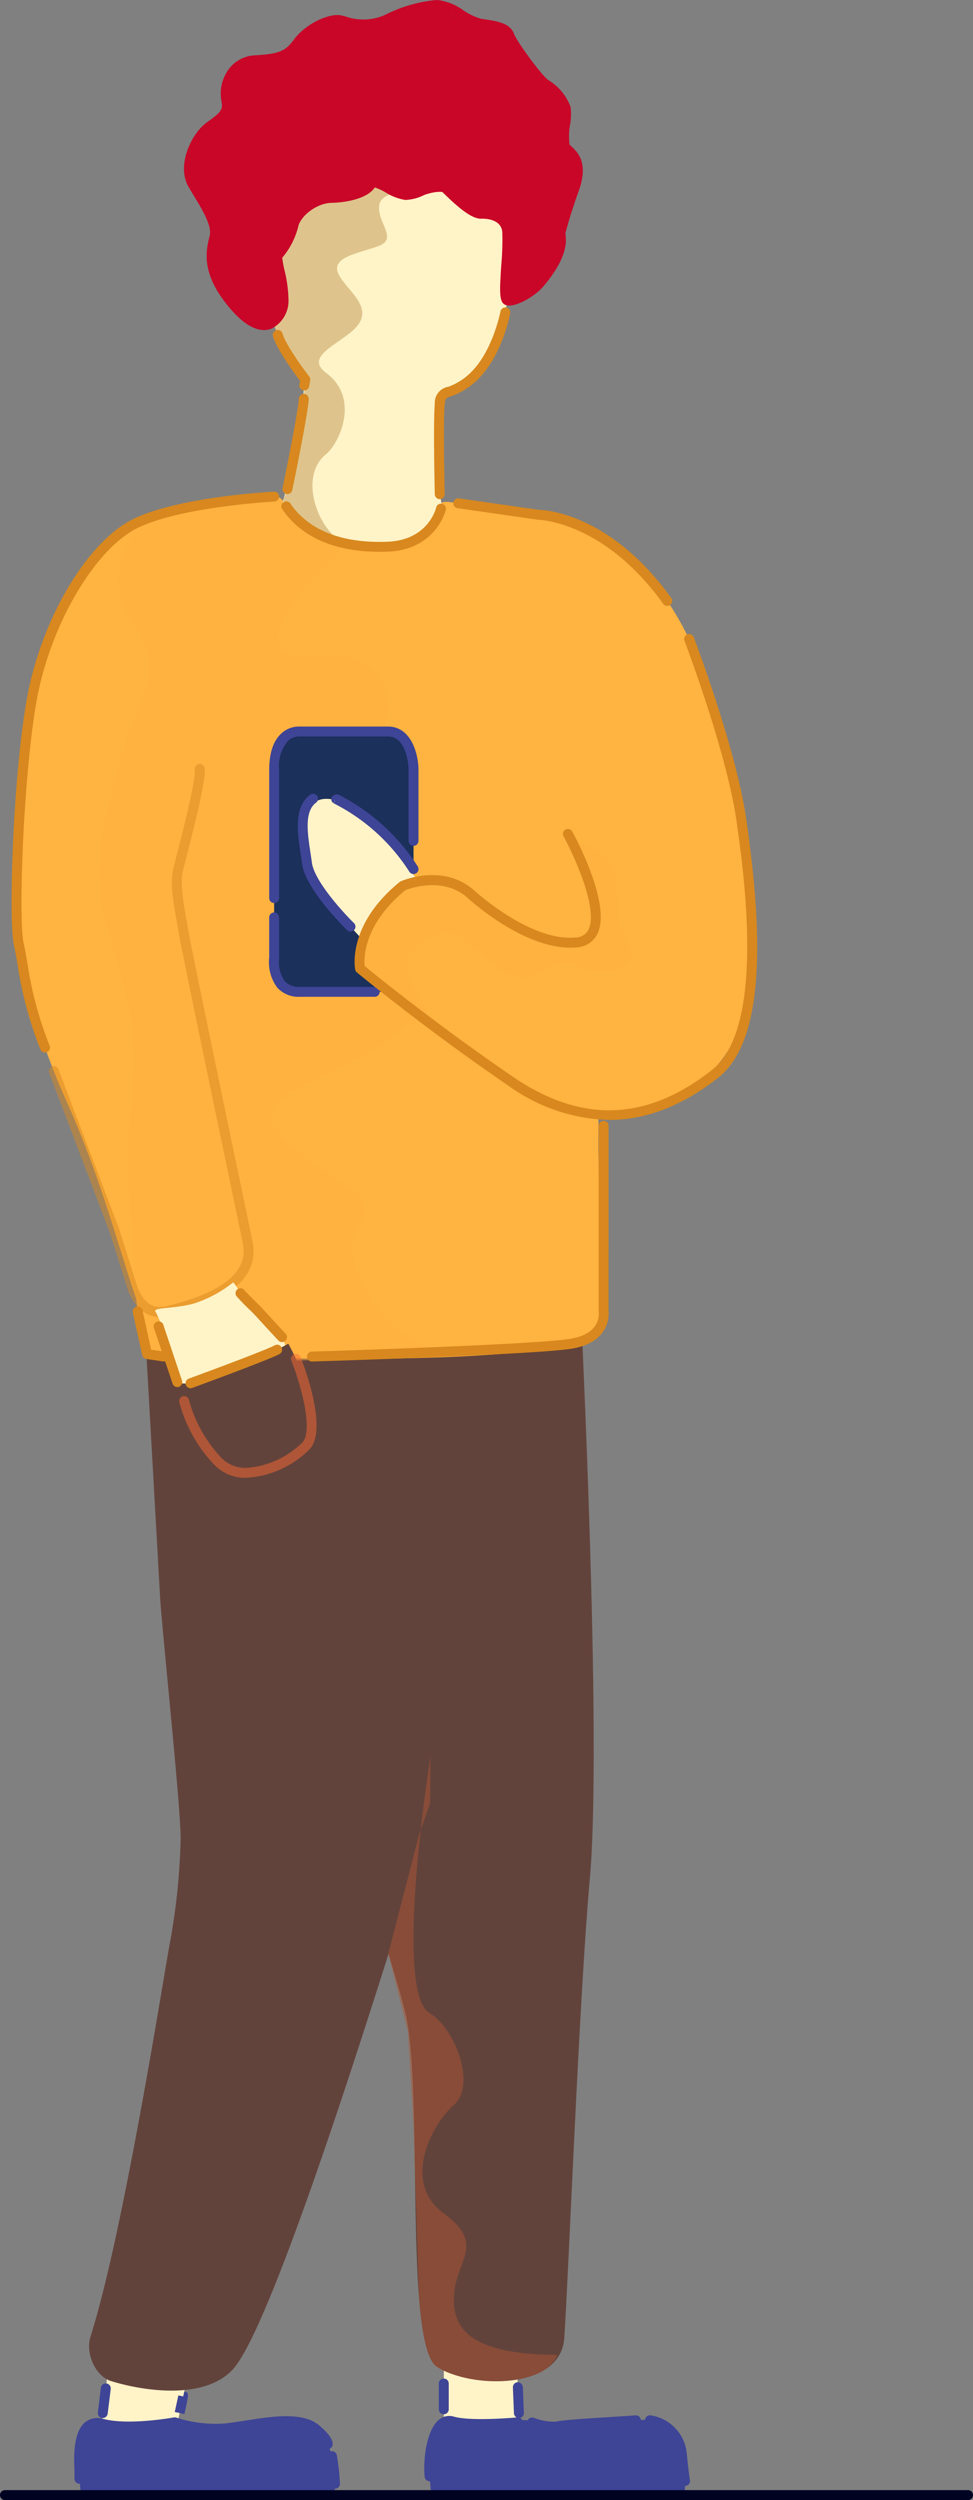 <svg xmlns="http://www.w3.org/2000/svg" width="145.272" height="373.065" viewBox="0 0 145.272 373.065"><rect x="0" y="0" width="145.272" height="373.065" fill="#808080" stroke="none"/><defs><style>.a{fill:#fff3c8;}.b{fill:#3e4496;}.c{fill:#62433b;}.d{fill:#ae5637;}.d,.g,.h{opacity:0.5;}.e{fill:#000222;}.f,.g{fill:#ffb340;}.i{fill:#d8881e;}.j{fill:#f96a34;}.k{fill:#dec48c;}.l{fill:#c90528;}.m{fill:#1b305a;}</style></defs><g transform="translate(0 -0.003)"><path class="a" d="M26.5,292.667l-3.576,16.407H12.093l2.337-18.962Z" transform="translate(2.41 57.823)"/><path class="a" d="M55.32,287.287s-.2,21.355.059,20.888l.434.826,10.919.55-.755-18.857Z" transform="translate(11.011 57.26)"/><path class="b" d="M69.395,301.546c-2.2-.914-2.8-.09-4.189.105-2.255.317-5.9.6-8.3-.335-3.7-1.445-3.685,6.774-3.2,10.641l37.85-.053s1.265-11.2-6.439-10.8C79.466,301.4,72.55,302.858,69.395,301.546Z" transform="translate(10.66 60.013)"/><path class="b" d="M25.807,301.844c-2.2-.914-2.8-.09-4.189.105-2.255.317-5.9.6-8.3-.335-3.7-1.445-3.685,6.774-3.2,10.641l37.85-.053s1.265-11.2-6.439-10.8C35.877,301.7,28.962,303.154,25.807,301.844Z" transform="translate(1.972 60.072)"/><path class="c" d="M79.2,163.6s3.2,64.262,1.35,84.827c-1.6,17.743-3.153,58.708-3.815,68.575-.525,7.824-13.96,7.576-19.013,4.284s-1.89-41.7-4.786-53.088-14.47-44.421-15.208-59.18S63.461,146.641,79.2,163.6Z" transform="translate(7.517 31.89)"/><path class="c" d="M19.479,166.4l2.172,38.569c.158,4.167,3.245,32.837,3.1,37a97.031,97.031,0,0,1-1.552,15.05C22.607,259.746,16.367,300.109,11.3,316c-.775,2.432.675,5.907,3.117,6.652,5.12,1.561,13.907,2.756,18.1-1.717,5.532-5.906,19.206-49.076,24.815-66.91a106.864,106.864,0,0,1,3.722-10.13C64.61,235.618,72,212.945,74.277,163.955Z" transform="translate(2.211 32.678)"/><path class="d" d="M54.635,218.556s-5.608,34.967-.147,38.269c3.846,2.325,7.018,10.734,3.672,13.695-3.486,3.085-7.815,11.645-1.537,16.223s1.893,6.909,1.537,12.091,2.45,8.9,15.4,9.024c0,0-.754,2.36-4.274,3.271a19.91,19.91,0,0,1-11.351-.394s-2.916-.881-3.084-2.012h0c-1.126-1.457-1.6-5.993-1.912-9.116l-.834-25.86-.833-14.065c-.021-.181-2.918-11.557-2.929-11.739l4.633-17.884c.232-.632,1.414-3.933,1.6-4.582Z" transform="translate(9.637 43.561)"/><path class="b" d="M64.747,301.748h.03a.743.743,0,0,0,.71-.771l-.155-3.856a.784.784,0,0,0-.771-.71.743.743,0,0,0-.71.771l.155,3.856A.741.741,0,0,0,64.747,301.748Z" transform="translate(12.727 59.079)"/><path class="b" d="M55.369,301.284a.74.74,0,0,0,.74-.74v-3.852a.74.74,0,0,0-1.48,0v3.852A.74.74,0,0,0,55.369,301.284Z" transform="translate(10.888 58.987)"/><path class="b" d="M53.612,310.351l.074,0a.742.742,0,0,0,.665-.809c-.22-2.221.291-6.136,1.589-7.219a.892.892,0,0,1,.895-.192c2.876.826,9.738.189,10.027.163a.742.742,0,0,0,.668-.807.769.769,0,0,0-.807-.668c-.07.007-6.869.639-9.48-.111a2.363,2.363,0,0,0-2.25.477c-1.864,1.553-2.364,5.991-2.117,8.5a.741.741,0,0,0,.736.668Z" transform="translate(10.527 59.913)"/><path class="b" d="M69.58,302.989a2.582,2.582,0,0,0,.753-.094c.62-.189,5.683-.506,8.4-.675,1.4-.088,2.588-.162,3.189-.213a.739.739,0,0,0,.675-.8.753.753,0,0,0-.8-.675c-.594.049-1.77.123-3.158.21-4.509.28-8.017.514-8.747.737a8.7,8.7,0,0,1-3.272-.578.741.741,0,1,0-.459,1.408,13.213,13.213,0,0,0,3.413.679Z" transform="translate(13.086 59.9)"/><path class="b" d="M86.272,311.059a.741.741,0,0,0,.723-.9c0-.025-.15-.752-.5-4.2a6.351,6.351,0,0,0-5.309-5.422.741.741,0,1,0-.247,1.46c.152.026,3.74.69,4.084,4.109.354,3.547.506,4.293.522,4.366a.74.74,0,0,0,.723.583Z" transform="translate(16.01 59.9)"/><path class="e" d="M.74,311.314H144.532a.74.74,0,1,0,0-1.48H.74a.74.74,0,1,0,0,1.48Z" transform="translate(0 61.754)"/><path class="b" d="M12.917,301.719a.741.741,0,0,0,.733-.649l.454-3.678a.74.74,0,0,0-.644-.826.73.73,0,0,0-.826.643l-.454,3.678a.74.74,0,0,0,.644.826A.684.684,0,0,0,12.917,301.719Z" transform="translate(2.427 59.108)"/><path class="b" d="M23.2,300.933c.7-3.2.7-3.2-.016-3.36l-.328,1.443.162-.721-.724-.149c-.022.1-.539,2.472-.539,2.472Z" transform="translate(4.336 59.31)"/><path class="b" d="M10.024,310.714a.74.74,0,0,0,.74-.74l-.013-1.562c-.046-1.168-.19-4.721,1.084-5.747a1.544,1.544,0,0,1,1.425-.184c3.778.991,9.768.029,10.934-.173a20.368,20.368,0,0,0,7.618.889c.933-.085,2.014-.256,3.159-.437,3.545-.559,7.952-1.253,9.882.372,1.219,1.025,1.453,1.551,1.49,1.66a.743.743,0,0,0,.571.727.733.733,0,0,0,.891-.552c.114-.49-.14-1.4-2-2.968-2.446-2.059-7.03-1.339-11.066-.7-1.121.176-2.179.343-3.064.424a19.038,19.038,0,0,1-7.18-.875.7.7,0,0,0-.382-.029c-.066.013-6.7,1.216-10.483.231a2.95,2.95,0,0,0-2.727.462c-1.855,1.493-1.7,5.323-1.635,6.96l.012,1.5a.74.74,0,0,0,.74.74Z" transform="translate(1.841 59.921)"/><path class="b" d="M41.906,310.582a.74.74,0,0,0,.74-.716,34.169,34.169,0,0,0-.466-4.239.74.74,0,1,0-1.46.24,32.19,32.19,0,0,1,.445,3.95.741.741,0,0,0,.716.765Z" transform="translate(8.114 60.792)"/><path class="f" d="M29.946,140.365c-.786-3.67-4.5-19.534-3.71-23.2,3-13.865,10.394-42.487,1.508-52C21.719,58.72,8.629,74.937,6.505,83.6c-5.984,24.391-7.782,43.913,3.075,68.02,5.081,11.283,7.745,21.73,10.321,29.253.812,2.369,3.789,2.469,6.177,1.829,3.619-.971,4.726-1.268,6.647-2.436,2.026-1.232,4.142-2.911,3.882-5.294C35.649,166.167,32.1,150.422,29.946,140.365Z" transform="translate(0.343 12.694)"/><path class="f" d="M39.313,62.442c-1.545-2.661-17.923.853-21.95,3.406-5.665,3.591-1.435,10.275-.715,20.471,1.734,24.569-2.59,91.276,2.427,103.49,0,0,67.8,3.383,68.433-4.573.359-4.506-1.112-15.964-1.05-27.585.172-32.085.682-78.479-3.245-83.3-3.276-4.021-1.6-10.024-7.446-10.031-4.407-.005-12.715-2.414-12.742-1.455-.08,2.8-1.419,6.939-11.188,6.266C48.579,68.906,42.768,68.39,39.313,62.442Z" transform="translate(2.881 12.256)"/><path class="g" d="M49.5,68.814S28.385,88.041,46.246,85.52c8.555-1.208,12.863,9.935,5.879,12.526s-18.138,13.2-12.954,18.257,26.632,5.306,24.5,16.152c-2.8,14.2-29.252,16.606-25.181,23.268S55.43,165.4,51.3,170.208s3.373,18.377,14.658,19.751c0,0-42.076,1.989-46.461-.177-1.165-.576-2.191-12.371-2.844-28.513-.327-8.083,2.589-14.44-.673-26.655-3.168-11.864-6.408-14.249.251-36.076,1.985-6.507,6.3-10.558.934-18.242C11.738,72.519,19.08,64.713,20.7,64.508a54.823,54.823,0,0,1,11.57-2.666c1.708-.225,6.8-.519,7.466.573C42.848,67.536,48.566,69.032,49.5,68.814Z" transform="translate(2.459 12.283)"/><g class="h" transform="translate(7.298 114.003)"><path class="i" d="M22.638,177.589a5.042,5.042,0,0,0,1.152-.14c9.5-2.23,13.767-5.986,12.694-11.16l-1.716-8.234c-2.8-13.385-7.475-35.788-7.83-37.968-.084-.518-.185-1.076-.291-1.657-.444-2.449-1-5.5-.562-7.35.119-.5.332-1.343.6-2.377,1.42-5.553,2.8-11.128,2.668-12.958a.762.762,0,0,0-.791-.687.741.741,0,0,0-.687.791c.123,1.745-1.664,8.734-2.624,12.489-.267,1.045-.484,1.9-.6,2.4-.506,2.154.053,5.235.546,7.953.1.572.2,1.121.286,1.631.36,2.212,5.043,24.634,7.841,38.031l1.718,8.232c.878,4.237-3.02,7.407-11.584,9.419-3.169.743-4.222-3.093-4.264-3.256l-2.612-8.274L7.518,140.646a.741.741,0,1,0-1.385.526l9.045,23.792,2.589,8.2C18.2,174.8,19.741,177.589,22.638,177.589Z" transform="translate(-6.085 -95.058)"/></g><path class="i" d="M38.972,175.376h.022c1.362-.042,33.416-1.018,38.819-1.929,6.068-1.022,5.43-5.582,5.423-5.628l.009-27.62a.74.74,0,1,0-1.48,0v27.734c.052.432.315,3.293-4.2,4.054-5.3.895-38.284,1.9-38.617,1.908a.74.74,0,1,0,.022,1.481Z" transform="translate(7.618 27.796)"/><path class="i" d="M21.136,170.767a.74.74,0,0,0,.107-1.472L19.275,169l-1.287-5.838a.74.74,0,1,0-1.445.318l1.4,6.336a.74.74,0,0,0,.615.572l2.472.366A.718.718,0,0,0,21.136,170.767Z" transform="translate(3.294 32.405)"/><path class="i" d="M6.433,144.872a.723.723,0,0,0,.267-.051.738.738,0,0,0,.422-.957,55.034,55.034,0,0,1-3.3-12.209c-.184-1.087-.356-2.1-.583-3.1-.84-3.721.013-26.027,2.037-36.691,2.108-11.1,8.7-22.21,15.006-25.283,6.52-3.179,20.267-3.917,20.4-3.924a.739.739,0,0,0,.7-.776.7.7,0,0,0-.776-.7c-.577.029-14.185.759-20.977,4.071S6.042,79.88,3.82,91.586c-2.1,11.053-2.911,33.376-2.026,37.292.22.979.387,1.965.565,3.025a57,57,0,0,0,3.383,12.5A.739.739,0,0,0,6.433,144.872Z" transform="translate(0.287 12.192)"/><path class="a" d="M30.971,159.552c1.082,1.254,1.647,3.092,3.62,4.2s6.887,6.292,2.419,8.883S24.5,177.819,23.16,174.858s-2.342-8.409-3.808-10.931c-.379-.653,2.615-.394,5.581-1.159a18.147,18.147,0,0,0,6.037-3.215Z" transform="translate(3.851 31.801)"/><path class="c" d="M38.652,167.19s-13.063,7.28-16.579,5.737c0,0,2.777,8.573,6.017,11.772C32.087,188.647,49.577,187.414,38.652,167.19Z" transform="translate(4.399 33.323)"/><g class="h" transform="translate(26.746 202.04)"><path class="j" d="M32.362,186.944a14.529,14.529,0,0,0,9.418-4.258c2.8-2.974-.911-12.661-1.343-13.755a.74.74,0,1,0-1.376.544c1.5,3.8,3.269,10.467,1.641,12.2a13.146,13.146,0,0,1-8.339,3.792H32.35a4.942,4.942,0,0,1-3.765-1.524,20.163,20.163,0,0,1-4.821-8.63.74.74,0,0,0-1.448.3,21.37,21.37,0,0,0,5.187,9.341,6.366,6.366,0,0,0,4.845,1.991Z" transform="translate(-22.301 -168.463)"/></g><path class="i" d="M23.847,173.81a.755.755,0,0,0,.255-.045c.461-.169,11.322-4.147,13.021-5.053a.741.741,0,1,0-.7-1.307c-1.287.688-8.956,3.551-12.833,4.969a.74.74,0,0,0,.255,1.436Z" transform="translate(4.606 33.348)"/><path class="i" d="M36.266,168.325a.74.74,0,0,0,.534-1.253c-.694-.723-2.358-2.542-3.179-3.441-.319-.35-.644-.687-.98-1.021-1.321-1.307-1.9-1.912-1.991-2.03a.74.74,0,1,0-1.177.9,29.856,29.856,0,0,0,2.127,2.186c.32.317.626.636.928.967.827.906,2.505,2.74,3.205,3.468A.74.74,0,0,0,36.266,168.325Z" transform="translate(5.844 31.947)"/><path class="i" d="M22.662,174.227a.71.71,0,0,0,.236-.039.739.739,0,0,0,.466-.937l-2.806-8.368a.74.74,0,0,0-1.4.471l2.806,8.368a.738.738,0,0,0,.7.5Z" transform="translate(3.81 32.763)"/><path class="a" d="M48.069,56.29c-7.938.825-12.062-4.344-13.9-12.111-.864-3.656.476-8.556-.247-13.732-2.269-16.264-2.027-20.8,34.3-4.688,0,0,6.871,29.037-12.337,30.631a45.457,45.457,0,0,0-7.816-.1Z" transform="translate(6.604 3.133)"/><path class="a" d="M38.516,44.569c7.661.278,12.913,3.3,20.41,4.838a55.185,55.185,0,0,0-.038,16.83c.3,2.018-2.192,4.556-2.943,4.842-3.067,1.167-9.072,3.986-18.826-2.682-1.331-.91-2.269-1.335-1.787-2.873C36.178,62.825,38.7,52.047,38.516,44.569Z" transform="translate(7.017 8.883)"/><path class="k" d="M57.953,24.625s-7.2-.634-7.693,1.956,2.794,5.058,0,6.169-7.325,1.6-6.125,4.195,5.922,5.182,2.1,8.513c-2.626,2.288-7.067,3.939-3.914,6.292,5.173,3.859,1.835,10.612,0,12.091-4.592,3.7-.6,12.67,3.254,13.343a13.7,13.7,0,0,1-9.765-6.4s2.251-3.428,3.392-18.048c0,0-4.863-5.375-5.5-11.94L32.044,23.25S54.87,14.279,57.953,24.625Z" transform="translate(6.387 3.914)"/><path class="l" d="M71.836,45.054c.88-.1,7.773-4.565,7.094-10.33-.3-2.56,4.3-7.159,1.193-12.056-2.2-3.462,2.46-7.819-3.63-10.307-3.2-1.306-3.657-8.822-8.544-8.9S63.35,1.738,59.965.933s-4.041-.008-6.8,1.807c-3.395,2.234-3.177.159-7.814.157S40.335,6,38.249,8.29s-4.04-1.336-7.415,2.071c-3.54,3.574-.193,6.371-3.187,7.73-3.554,1.614-4.657,7.153-3.589,9.281,1.6,3.18,4.3,5.74,2.888,9.447-1.773,4.671,9.375,18.289,11.086,8.6.657-3.717-2.852-6.5-.882-7.873,3.907-2.73.018-4.894,3.571-7.018,4.668-2.791,4.9.7,8.311-2.208,3.51-2.992,4.971,2.057,10.062.5s4.244,3.145,9.392,3.092C74.2,31.856,68.333,45.468,71.836,45.054Z" transform="translate(4.717 0.123)"/><path class="i" d="M54.881,66.859H54.9a.741.741,0,0,0,.723-.757c0-.106-.243-10.63,0-13.34.088-1,.283-1.054.866-1.223a10.813,10.813,0,0,0,4.3-2.759c3.448-3.58,4.564-9.377,4.609-9.623a.74.74,0,1,0-1.454-.272c-.01.055-1.084,5.612-4.222,8.868a9.3,9.3,0,0,1-3.528,2.329,2.423,2.423,0,0,0-2.047,2.549c-.247,2.792-.013,13.068,0,13.505A.742.742,0,0,0,54.881,66.859Z" transform="translate(10.769 7.629)"/><path class="i" d="M38.665,50.072a.739.739,0,0,0,.727-.61l.155-.863a.738.738,0,0,0-.143-.583c-.961-1.246-3.554-4.827-3.99-6.419a.74.74,0,1,0-1.428.39c.528,1.924,3.27,5.643,4.047,6.671l-.1.544a.74.74,0,0,0,.6.859.8.8,0,0,0,.131.012Z" transform="translate(6.769 8.182)"/><path class="l" d="M30.1,46.384c-4.77-5.355-3.914-8.9-3.4-11.018l.051-.21c.346-1.449-1.1-3.846-2.381-5.96-.272-.448-.539-.892-.794-1.328-1.819-3.135.386-7.92,2.76-9.617,2.224-1.59,2.422-1.9,2.133-3.337a6.1,6.1,0,0,1,1.168-4.65,5.09,5.09,0,0,1,3.847-2c3.581-.214,4.563-.609,5.831-2.347,1.668-2.283,5.219-4.053,7.184-3.593l.5.126A7.956,7.956,0,0,0,52.981,2.2,20.886,20.886,0,0,1,60.718,0,8.231,8.231,0,0,1,64.642,1.56a9.572,9.572,0,0,0,2.623,1.251l.211.029c1.933.267,4.125.57,4.679,2.166.392,1.121,4.251,6.434,5.22,6.995a7.9,7.9,0,0,1,3.255,3.976,9.449,9.449,0,0,1-.085,2.641,9.84,9.84,0,0,0-.078,2.955c.085.1.191.192.305.3.9.843,2.578,2.411,1.081,6.59-1.281,3.578-1.865,5.809-2.011,6.4.418,2.179-.692,4.836-3.3,7.906-1.255,1.469-4.366,3.309-5.679,2.717-.9-.409-.854-1.852-.583-5.964a40.649,40.649,0,0,0,.15-4.882c-.178-2.18-3.092-2.01-3.213-2a1.164,1.164,0,0,1-.123,0c-1.574-.153-3.61-2.027-5.644-4.015-.437-.424-1.366-.082-2.633.452a6.788,6.788,0,0,1-2.886.762,7.915,7.915,0,0,1-2.89-1.1,9.158,9.158,0,0,0-1.639-.769h0c-1.046,1.619-4.126,2.251-6.447,2.3s-4.723,2.059-5.007,3.609a11.476,11.476,0,0,1-2.374,4.584A16.167,16.167,0,0,0,37.9,40.28a20.036,20.036,0,0,1,.614,4.587,4.638,4.638,0,0,1-2.618,4.211,3.037,3.037,0,0,1-1.031.177C33.691,49.255,32.091,48.622,30.1,46.384ZM53.734,27.427a7.049,7.049,0,0,0,2.3.928,5.68,5.68,0,0,0,2.209-.649c1.44-.609,3.071-1.293,4.329-.064,1.113,1.089,3.412,3.335,4.615,3.51,1.567-.1,4.488.492,4.719,3.363a41.056,41.056,0,0,1-.148,5.1,31.2,31.2,0,0,0-.12,4.506A8.1,8.1,0,0,0,75.411,41.8c2.942-3.457,3.228-5.6,2.951-6.79a.766.766,0,0,1,0-.334,66.166,66.166,0,0,1,2.1-6.719c1.168-3.262.09-4.271-.7-5.008-.15-.14-.286-.269-.4-.392-.616-.687-.521-2.008-.292-4.1a10.643,10.643,0,0,0,.117-2.143,6.588,6.588,0,0,0-2.555-3.033c-1.388-.8-5.412-6.451-5.879-7.789-.257-.74-2.2-1.009-3.483-1.186l-.214-.03A9.975,9.975,0,0,1,63.9,2.837a8.067,8.067,0,0,0-3.09-1.356,19.32,19.32,0,0,0-7.151,2.04,9.335,9.335,0,0,1-7.028.361l-.482-.12c-1.274-.311-4.239,1.106-5.64,3.026-1.658,2.27-3.186,2.728-6.941,2.951A3.608,3.608,0,0,0,30.8,11.166a4.612,4.612,0,0,0-.889,3.454c.487,2.416-.541,3.273-2.722,4.833-1.9,1.356-3.7,5.332-2.341,7.671.249.428.513.866.779,1.306,1.495,2.474,3.041,5.03,2.555,7.07l-.051.212c-.473,1.955-1.186,4.91,3.068,9.685,1.648,1.851,3.142,2.66,4.193,2.287a3.24,3.24,0,0,0,1.636-2.878,19.069,19.069,0,0,0-.581-4.219c-.38-1.787-.536-2.526-.081-3.007a10.08,10.08,0,0,0,2.118-3.975c.39-2.129,3.346-4.755,6.432-4.822,2.757-.058,4.755-.879,5.234-1.622a1.287,1.287,0,0,1,1.148-.639,5.936,5.936,0,0,1,2.433.9Z" transform="translate(4.564)"/><path class="i" d="M35.909,63.959a.739.739,0,0,0,.723-.59c.1-.471,2.38-11.543,2.456-13.589a.743.743,0,0,0-.713-.768.76.76,0,0,0-.768.713c-.058,1.54-1.612,9.4-2.425,13.343a.739.739,0,0,0,.574.875A.673.673,0,0,0,35.909,63.959Z" transform="translate(7.009 9.768)"/><path class="i" d="M49.694,69.912q.607,0,1.233-.023c7.193-.279,8.639-6.173,8.653-6.234a.741.741,0,1,0-1.443-.336c-.05.214-1.242,4.856-7.268,5.089-6.769.269-11.783-1.709-14.492-5.7a.741.741,0,1,0-1.226.833C37.992,67.722,43,69.912,49.694,69.912Z" transform="translate(6.981 12.434)"/><path class="m" d="M3.1,0H17.709a3.1,3.1,0,0,1,3.1,3.1V35.742a3.1,3.1,0,0,1-3.1,3.1H3.1a3.1,3.1,0,0,1-3.1-3.1V3.1A3.1,3.1,0,0,1,3.1,0Z" transform="translate(61.741 148.007) rotate(180)"/><path class="a" d="M48.7,122.592s-9.485-9.376-10.4-13.571-1.277-11.6,5.2-9.13S56.3,114.2,56.3,114.2Z" transform="translate(7.534 19.811)"/><path class="b" d="M44.941,119.329a.74.74,0,0,0,.516-1.271c-1.622-1.579-5.91-6.275-6.279-9.012-.062-.469-.135-.947-.208-1.428-.458-3.032-.931-6.168.8-7.509a.74.74,0,1,0-.9-1.171c-2.423,1.874-1.858,5.607-1.361,8.9.071.474.143.944.205,1.4.51,3.8,6.46,9.63,6.713,9.876a.735.735,0,0,0,.516.21Z" transform="translate(7.389 19.689)"/><path class="b" d="M53.522,110.727a.732.732,0,0,0,.4-.119.74.74,0,0,0,.22-1.024A30.308,30.308,0,0,0,42.427,98.937a.827.827,0,0,0-1.073.278.667.667,0,0,0,.23.951l.347-.653-.317.669.142.075A28.816,28.816,0,0,1,52.9,110.389.74.74,0,0,0,53.522,110.727Z" transform="translate(8.22 19.7)"/><path class="b" d="M34.255,116.737a.74.74,0,0,0,.74-.74V96.863a5.788,5.788,0,0,1,1.34-4.337A2.4,2.4,0,0,1,38,91.884l13.233,0c2.938,0,3.084,4.76,3.085,4.807v10.778a.74.74,0,1,0,1.481,0v-10.8c-.052-2.18-1.073-6.27-4.566-6.27H38.079a3.886,3.886,0,0,0-2.735,1.018c-1.213,1.1-1.829,2.925-1.829,5.438V116a.74.74,0,0,0,.74.74Z" transform="translate(6.68 18.019)"/><path class="b" d="M38.085,126.118H49.273a.74.74,0,0,0,0-1.481H38.085a2.826,2.826,0,0,1-2.251-.865A5.009,5.009,0,0,1,35,120.36L35,114.276a.74.74,0,1,0-1.481,0v5.993a6.351,6.351,0,0,0,1.2,4.479,4.272,4.272,0,0,0,3.366,1.371Z" transform="translate(6.673 22.629)"/><path class="f" d="M102.737,115.122c-2.842-15.308-6.917-48.535-33.023-51.271-4.941-.518,2.268,37.147,3.041,39.381,4.331,12.522,4.195,10.162,6.662,18.551,2.3,7.812-4.749,6.589-8.647,5.271-9.487-3.208-7.467-8.3-15.865-8.479-3.672-.077-5.787,2.24-7.157,4.379-3.793,5.922-3.544,8.22-1.248,10.193A144.818,144.818,0,0,0,71.577,151.1a21.212,21.212,0,0,0,30.881-13.158q.078-.3.152-.615C104.447,129.612,103.044,116.777,102.737,115.122Z" transform="translate(8.934 12.725)"/><path class="g" d="M77.108,104.637s4.49,8.883,3.062,13.324c-1.308,4.071-11.4,1.628-16.482-3.377a12.347,12.347,0,0,0-4.334-2.878c-2.978-1.1-7.438-1.919-10.231,1.452-5.524,6.667-4.28,10.539-4.28,10.539l14.225,11.77s-5.787-6.684-7.245-11.384c-.8-2.587,4.343-7.735,8.229-4.827s5.043,5.093,8.513,5.737c3.219.6,5.243-3.331,8.543-1.665s10.148.74,7.927-2.961-1.48-6.395-2.036-10.415S77.108,104.637,77.108,104.637Z" transform="translate(8.914 20.855)"/><path class="i" d="M82.138,151.4c5.523,0,10.975-2.108,16.317-6.324,7.787-6.145,6.114-24.9,4.18-38.477-1.505-10.557-7.787-27.064-7.851-27.23A.74.74,0,1,0,93.4,79.9c.062.163,6.285,16.518,7.767,26.909,1.086,7.614,4.388,30.778-3.63,37.106-9.757,7.7-19.483,8.044-29.734,1.056C56.578,137.317,47.19,129.7,45.652,128.44c-.123-1.16-.224-6.143,6.065-11.326.711-.281,5.6-2.034,9.191,1.055.34.315,8.89,8.166,16.388,7.482a3.64,3.64,0,0,0,3.045-1.9c2.258-4.266-3.087-14.261-3.7-15.386a.74.74,0,1,0-1.3.711c1.57,2.866,5.293,10.962,3.694,13.982a2.145,2.145,0,0,1-1.878,1.113c-6.833.665-15.173-7.032-15.259-7.109-4.6-3.956-10.6-1.386-10.859-1.275a.741.741,0,0,0-.171.105c-7.855,6.416-6.685,12.807-6.632,13.076a.734.734,0,0,0,.255.425c.1.084,10.2,8.419,22.485,16.8A26.852,26.852,0,0,0,82.138,151.4Z" transform="translate(8.798 15.725)"/><path class="i" d="M88.373,78.057a.74.74,0,0,0,.6-1.173C79.667,63.918,69.607,63.724,69.183,63.722L57.274,62.009a.752.752,0,0,0-.839.627.741.741,0,0,0,.628.839L69.075,65.2c.2.009,9.86.243,18.7,12.554a.74.74,0,0,0,.6.308Z" transform="translate(11.247 12.358)"/></g></svg>